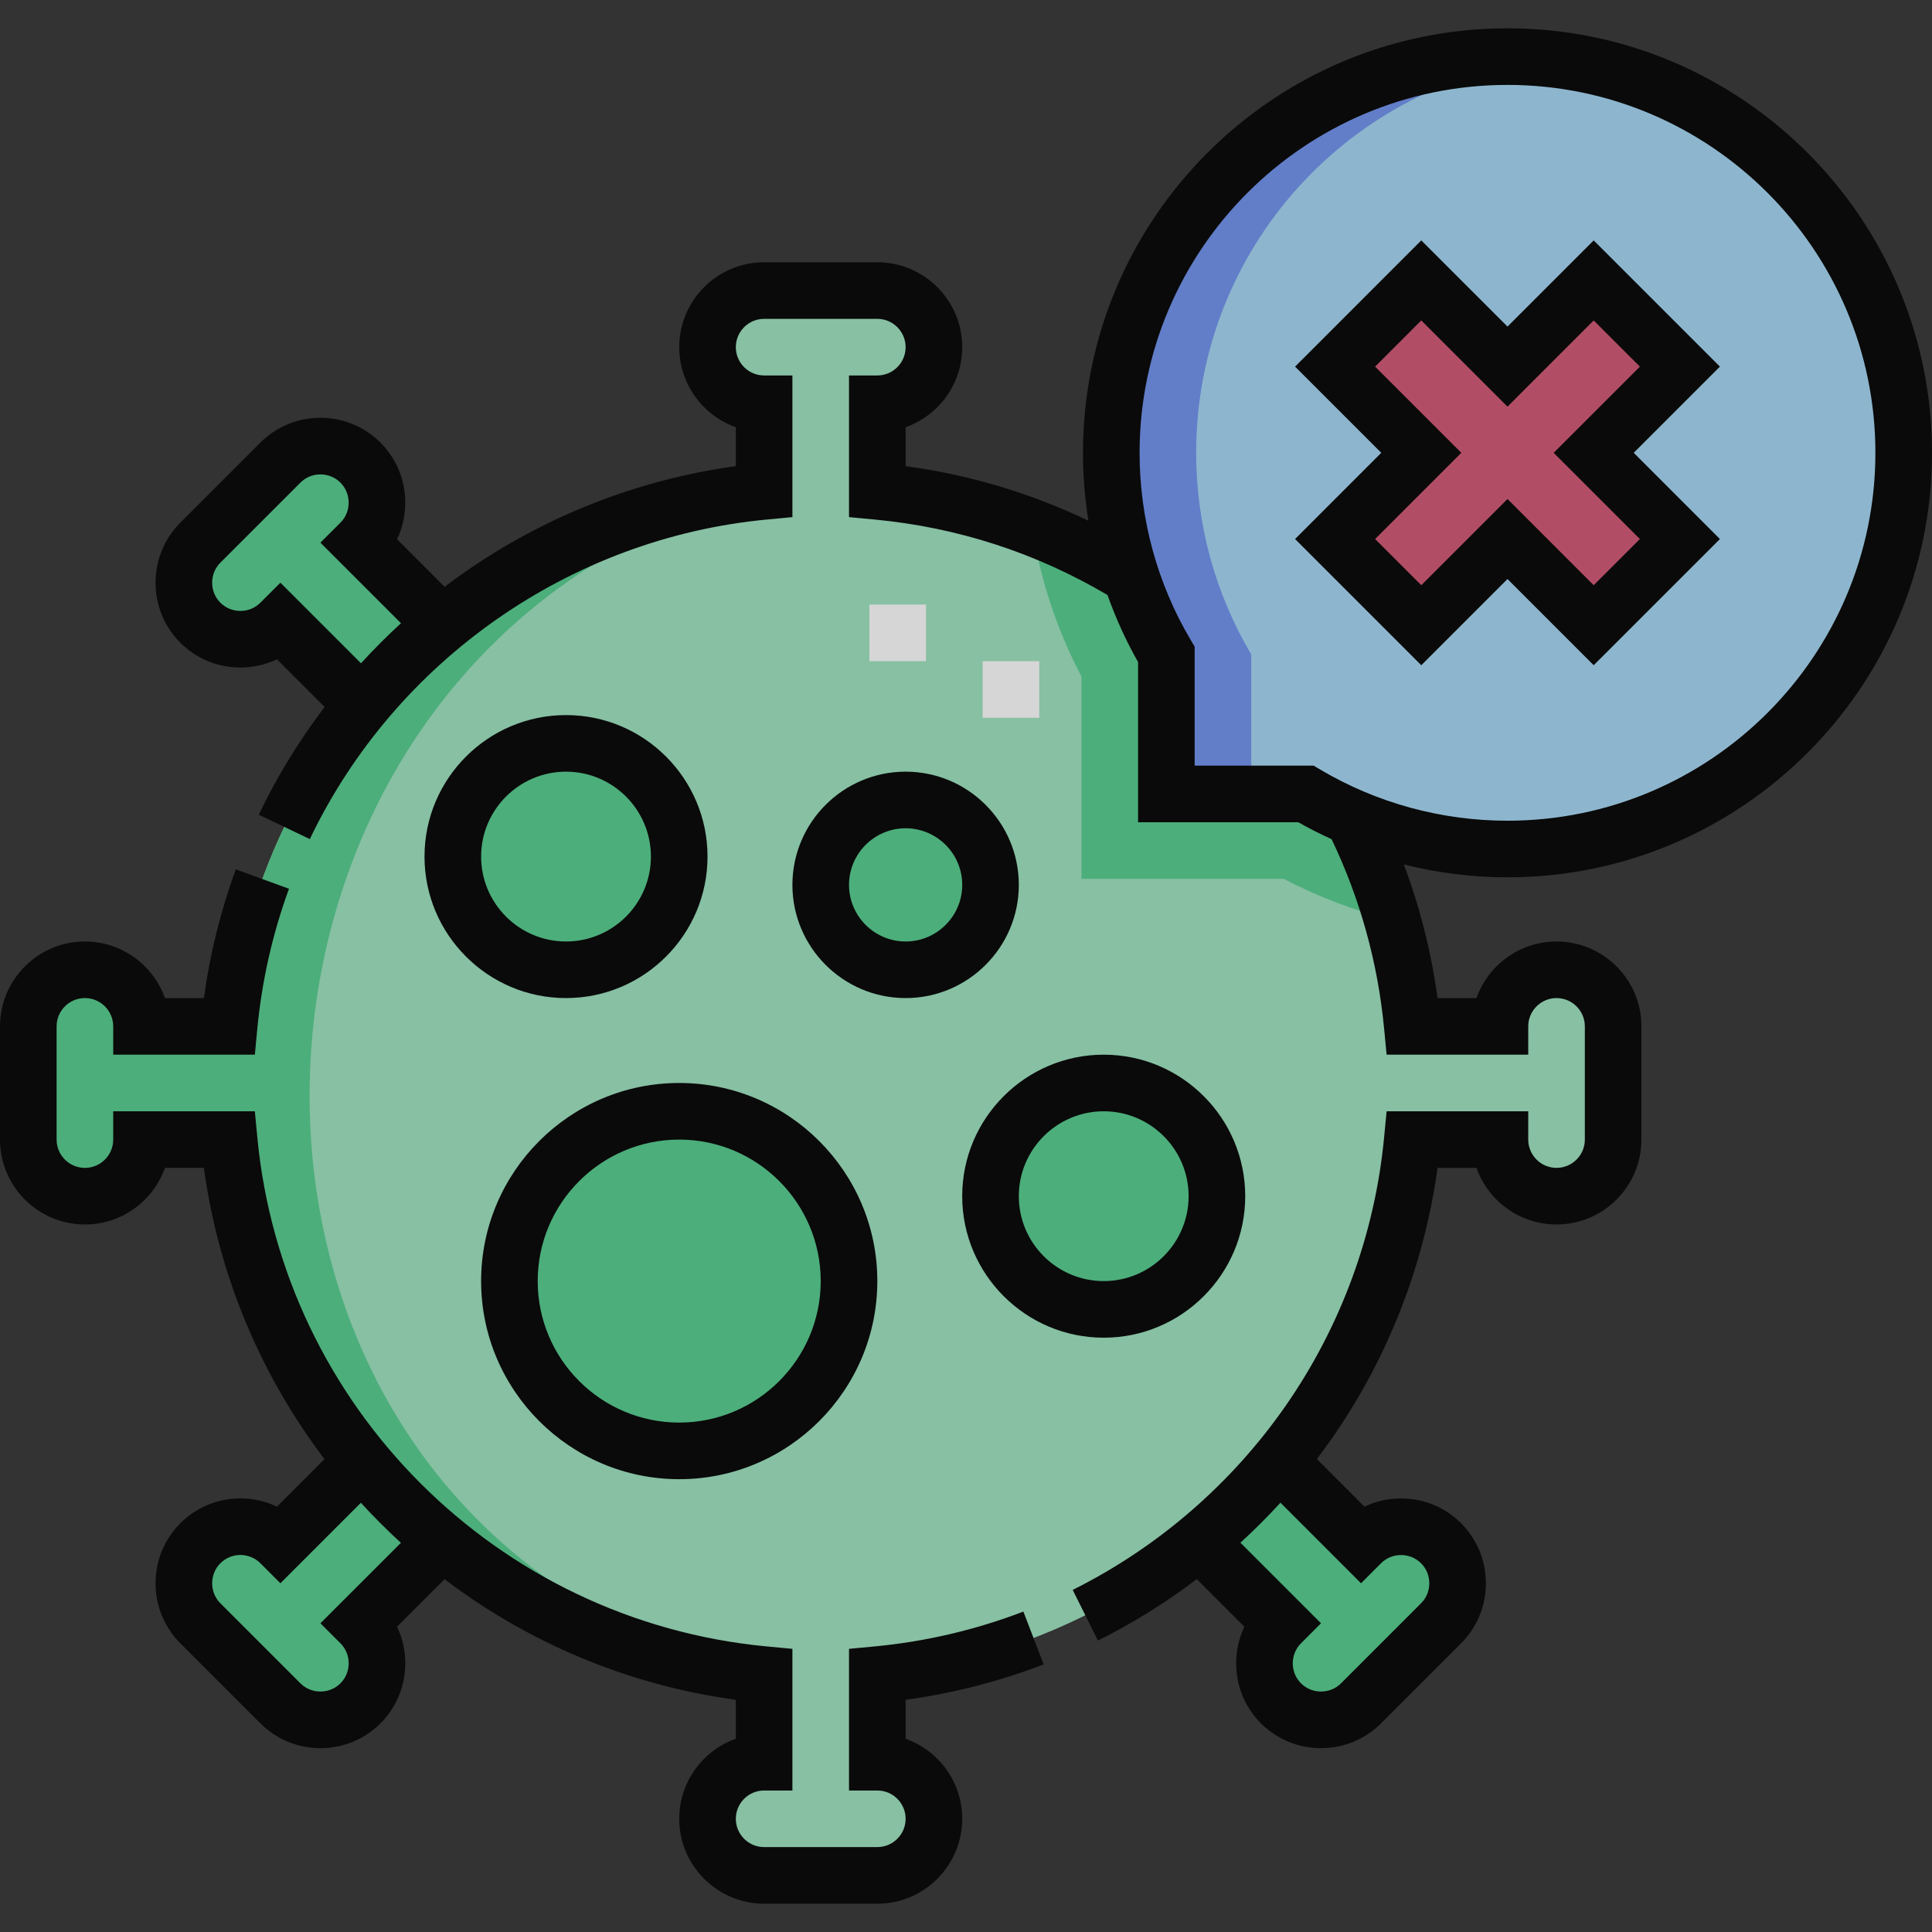<svg width="80" height="80" viewBox="0 0 80 80" fill="none" xmlns="http://www.w3.org/2000/svg">
<rect x="0" y="0" width="80" height="80" fill="#333333" stroke="none"/>
<g opacity="0.8" clip-path="url(#clip0)">
<path fill-rule="evenodd" clip-rule="evenodd" d="M23.438 30.782C26.026 30.782 28.125 32.88 28.125 35.469C28.125 38.058 26.026 40.157 23.438 40.157C20.849 40.157 18.75 38.058 18.75 35.469C18.75 32.88 20.849 30.782 23.438 30.782ZM9.487 42.5H5.86C5.86 41.211 4.805 40.156 3.515 40.156C2.227 40.156 1.172 41.211 1.172 42.5V47.188C1.172 48.477 2.227 49.532 3.515 49.532C4.805 49.532 5.86 48.477 5.86 47.188H9.487C10.594 58.908 19.92 68.234 31.64 69.342V72.969C30.351 72.969 29.297 74.023 29.297 75.312C29.297 76.602 30.351 77.656 31.64 77.656H36.328C37.617 77.656 38.672 76.602 38.672 75.312C38.672 74.023 37.617 72.969 36.328 72.969V69.342C48.048 68.234 57.374 58.908 58.482 47.188H62.109C62.109 48.477 63.164 49.531 64.453 49.531C65.742 49.531 66.797 48.477 66.797 47.188V42.5C66.797 41.211 65.742 40.156 64.453 40.156C63.164 40.156 62.109 41.211 62.109 42.5H58.482C58.191 39.417 57.33 36.499 56.007 33.854C55.339 33.57 54.693 33.242 54.074 32.875H48.297V27.099C47.694 26.081 47.197 24.992 46.824 23.848C43.714 21.942 40.148 20.707 36.328 20.346V16.719C37.617 16.719 38.672 15.664 38.672 14.375C38.672 13.086 37.617 12.031 36.328 12.031H31.64C30.351 12.031 29.297 13.086 29.297 14.375C29.297 15.664 30.351 16.719 31.64 16.719V20.346C19.921 21.454 10.594 30.78 9.487 42.5ZM28.125 46.016C32.008 46.016 35.156 49.164 35.156 53.047C35.156 56.93 32.008 60.078 28.125 60.078C24.242 60.078 21.094 56.93 21.094 53.047C21.094 49.164 24.242 46.016 28.125 46.016ZM33.984 36.641C33.984 34.699 35.558 33.125 37.5 33.125C39.441 33.125 41.016 34.699 41.016 36.641C41.016 38.583 39.441 40.157 37.5 40.157C35.558 40.157 33.984 38.583 33.984 36.641ZM45.703 44.844C48.292 44.844 50.39 46.943 50.39 49.531C50.39 52.12 48.292 54.219 45.703 54.219C43.114 54.219 41.015 52.12 41.015 49.531C41.015 46.943 43.114 44.844 45.703 44.844Z" fill="#9CE3BF"/>
<path fill-rule="evenodd" clip-rule="evenodd" d="M44.781 28.012C43.762 26.074 43.075 23.991 42.739 21.84C44.169 22.384 45.536 23.059 46.824 23.848C47.197 24.992 47.693 26.081 48.296 27.099V32.876H54.073C54.693 33.242 55.338 33.57 56.007 33.854C56.681 35.202 57.235 36.621 57.655 38.096C56.098 37.713 54.59 37.142 53.16 36.391H44.781V28.012Z" fill="#52CD8D"/>
<path fill-rule="evenodd" clip-rule="evenodd" d="M15.005 29.179C16.003 27.972 17.113 26.862 18.32 25.865L14.925 22.471C15.837 21.559 15.837 20.068 14.925 19.156C14.014 18.245 12.523 18.245 11.611 19.156L8.296 22.471C7.385 23.382 7.385 24.874 8.296 25.785C9.208 26.697 10.699 26.697 11.611 25.785L15.005 29.179Z" fill="#52CD8D"/>
<path fill-rule="evenodd" clip-rule="evenodd" d="M15.005 60.508L11.611 63.903C10.7 62.991 9.208 62.991 8.296 63.903C7.385 64.814 7.385 66.306 8.297 67.217L11.611 70.532C12.523 71.443 14.014 71.443 14.926 70.532C15.837 69.62 15.837 68.129 14.926 67.217L18.32 63.823C17.113 62.826 16.003 61.715 15.005 60.508Z" fill="#52CD8D"/>
<path fill-rule="evenodd" clip-rule="evenodd" d="M49.649 63.823L53.043 67.217C52.131 68.129 52.131 69.62 53.043 70.532C53.954 71.443 55.446 71.443 56.358 70.532L59.672 67.217C60.584 66.305 60.584 64.814 59.672 63.902C58.761 62.991 57.269 62.991 56.358 63.902L52.964 60.508C51.966 61.715 50.856 62.826 49.649 63.823Z" fill="#52CD8D"/>
<path d="M28.125 60.078C32.008 60.078 35.156 56.93 35.156 53.047C35.156 49.164 32.008 46.016 28.125 46.016C24.242 46.016 21.094 49.164 21.094 53.047C21.094 56.93 24.242 60.078 28.125 60.078Z" fill="#52CD8D"/>
<path d="M27.78 37.273C28.772 34.881 27.637 32.138 25.244 31.146C22.852 30.155 20.11 31.29 19.118 33.682C18.126 36.074 19.262 38.817 21.654 39.809C24.046 40.8 26.789 39.665 27.78 37.273Z" fill="#52CD8D"/>
<path d="M37.5 40.157C39.441 40.157 41.016 38.583 41.016 36.641C41.016 34.699 39.441 33.125 37.5 33.125C35.558 33.125 33.984 34.699 33.984 36.641C33.984 38.583 35.558 40.157 37.5 40.157Z" fill="#52CD8D"/>
<path d="M45.703 54.219C48.292 54.219 50.39 52.12 50.39 49.531C50.39 46.943 48.292 44.844 45.703 44.844C43.114 44.844 41.015 46.943 41.015 49.531C41.015 52.12 43.114 54.219 45.703 54.219Z" fill="#52CD8D"/>
<path fill-rule="evenodd" clip-rule="evenodd" d="M48.296 32.876H54.073C56.605 34.375 59.476 35.156 62.422 35.156C71.484 35.156 78.828 27.812 78.828 18.75C78.828 9.688 71.484 2.344 62.422 2.344C53.36 2.344 46.016 9.688 46.016 18.75C46.016 21.695 46.796 24.566 48.296 27.099V32.876ZM58.852 25.889L55.283 22.32L58.852 18.75L55.283 15.181L58.852 11.611L62.422 15.181L65.991 11.611L69.561 15.181L65.991 18.75L69.561 22.32L65.991 25.889L62.422 22.32L58.852 25.889Z" fill="#A4D7F5"/>
<path fill-rule="evenodd" clip-rule="evenodd" d="M55.283 22.32L58.852 25.889L62.422 22.32L65.991 25.889L69.561 22.32L65.991 18.75L69.561 15.181L65.991 11.611L62.422 15.181L58.852 11.611L55.283 15.181L58.852 18.75L55.283 22.32Z" fill="#D15573"/>
<path fill-rule="evenodd" clip-rule="evenodd" d="M9.487 42.5H5.86C5.86 41.211 4.805 40.156 3.515 40.156C2.227 40.156 1.172 41.211 1.172 42.5V47.188C1.172 48.477 2.227 49.532 3.515 49.532C4.805 49.532 5.86 48.477 5.86 47.188H9.487C10.594 58.908 19.92 68.234 31.64 69.342C6.073 63.452 7.021 26.832 31.64 20.346C19.921 21.454 10.594 30.78 9.487 42.5Z" fill="#52CD8D"/>
<path d="M43.033 29.721H40.689V27.377H43.033V29.721ZM38.345 27.378H36.001V25.034H38.345V27.378Z" fill="white"/>
<path fill-rule="evenodd" clip-rule="evenodd" d="M48.296 32.876H51.812V27.099C50.312 24.566 49.531 21.695 49.531 18.75C49.531 10.282 55.944 3.315 64.18 2.438C54.495 1.406 46.016 8.968 46.016 18.75C46.016 21.695 46.796 24.566 48.296 27.099V32.876Z" fill="#6E91EF"/>
<path d="M43.216 68.92L42.376 66.732C40.4 67.49 38.328 67.975 36.218 68.175L35.156 68.275V74.141H36.328C36.974 74.141 37.5 74.666 37.5 75.312C37.5 75.959 36.974 76.484 36.328 76.484H31.64C30.994 76.484 30.469 75.959 30.469 75.312C30.469 74.666 30.994 74.141 31.64 74.141H32.812V68.275L31.751 68.175C20.582 67.119 11.709 58.247 10.653 47.078L10.553 46.016H4.688V47.188C4.688 47.834 4.162 48.36 3.515 48.36C2.869 48.36 2.344 47.834 2.344 47.188V42.5C2.344 41.854 2.869 41.328 3.515 41.328C4.162 41.328 4.688 41.854 4.688 42.5V43.672H10.553L10.653 42.611C10.841 40.627 11.282 38.672 11.966 36.802L9.764 35.998C9.135 37.722 8.691 39.51 8.443 41.329H6.831C6.347 39.965 5.043 38.985 3.515 38.985C1.577 38.984 0 40.562 0 42.5V47.188C0 49.126 1.577 50.703 3.515 50.703C5.043 50.703 6.347 49.724 6.831 48.359H8.442C9.055 52.853 10.823 56.975 13.437 60.419L11.469 62.387C10.162 61.764 8.548 61.993 7.468 63.074C6.806 63.736 6.441 64.619 6.441 65.56C6.441 66.501 6.806 67.384 7.468 68.046L10.783 71.361C11.468 72.046 12.368 72.389 13.268 72.389C14.169 72.389 15.069 72.046 15.754 71.361C16.834 70.28 17.064 68.666 16.441 67.359L18.409 65.392C21.853 68.005 25.976 69.773 30.469 70.386V71.998C29.105 72.482 28.125 73.785 28.125 75.313C28.125 77.251 29.702 78.828 31.641 78.828H36.328C38.267 78.828 39.844 77.251 39.844 75.313C39.844 73.785 38.864 72.482 37.5 71.998V70.386C39.456 70.118 41.374 69.627 43.216 68.92ZM13.268 67.217L14.097 68.046C14.317 68.265 14.438 68.559 14.438 68.874C14.438 69.189 14.317 69.483 14.097 69.703C13.878 69.922 13.583 70.043 13.268 70.043C12.953 70.043 12.659 69.922 12.44 69.703L9.125 66.388C8.906 66.169 8.785 65.874 8.785 65.56C8.785 65.245 8.905 64.951 9.125 64.731C9.582 64.274 10.325 64.274 10.783 64.731L11.611 65.56L14.944 62.227C15.471 62.804 16.024 63.358 16.601 63.885L13.268 67.217Z" fill="black"/>
<path d="M65.991 27.546L71.218 22.32L67.649 18.75L71.218 15.181L65.991 9.954L62.422 13.523L58.852 9.954L53.626 15.181L57.195 18.75L53.626 22.32L58.852 27.546L62.422 23.977L65.991 27.546ZM56.94 22.32L60.51 18.75L56.94 15.181L58.852 13.268L62.422 16.838L65.991 13.268L67.904 15.181L64.334 18.75L67.904 22.32L65.991 24.232L62.422 20.662L58.852 24.232L56.94 22.32Z" fill="black"/>
<path d="M80 18.75C80 9.057 72.114 1.172 62.422 1.172C52.729 1.172 44.844 9.057 44.844 18.75C44.844 19.695 44.92 20.636 45.069 21.561C42.679 20.418 40.145 19.66 37.5 19.302V17.69C38.864 17.207 39.844 15.903 39.844 14.375C39.844 12.437 38.266 10.86 36.328 10.86H31.64C29.702 10.86 28.125 12.437 28.125 14.375C28.125 15.903 29.105 17.207 30.469 17.69V19.302C26.384 19.862 22.474 21.403 19.1 23.793C18.867 23.957 18.638 24.126 18.411 24.299L16.441 22.329C16.664 21.862 16.781 21.347 16.781 20.813C16.781 19.872 16.416 18.989 15.754 18.327C15.092 17.665 14.209 17.3 13.268 17.3C12.328 17.3 11.444 17.665 10.782 18.327L7.468 21.642C6.806 22.304 6.441 23.187 6.441 24.128C6.441 25.069 6.806 25.952 7.468 26.614C8.13 27.276 9.013 27.641 9.954 27.641C10.488 27.641 11.003 27.523 11.469 27.301L13.442 29.273C12.387 30.662 11.47 32.155 10.715 33.734L12.829 34.745C16.366 27.352 23.616 22.282 31.751 21.513L32.812 21.413V15.547H31.64C30.994 15.547 30.469 15.022 30.469 14.375C30.469 13.729 30.994 13.203 31.64 13.203H36.328C36.974 13.203 37.5 13.729 37.5 14.375C37.5 15.022 36.974 15.547 36.328 15.547H35.156V21.413L36.218 21.513C39.654 21.838 42.895 22.89 45.859 24.638C46.199 25.596 46.621 26.525 47.125 27.414V34.047H53.758C54.208 34.303 54.67 34.536 55.139 34.749C56.324 37.226 57.056 39.868 57.315 42.611L57.416 43.672H63.281V42.5C63.281 41.854 63.807 41.328 64.453 41.328C65.099 41.328 65.625 41.854 65.625 42.5V47.188C65.625 47.834 65.099 48.359 64.453 48.359C63.807 48.359 63.281 47.834 63.281 47.188V46.016H57.416L57.315 47.077C56.938 51.072 55.525 54.926 53.229 58.221C50.98 61.451 47.933 64.083 44.418 65.834L45.463 67.932C46.906 67.213 48.276 66.36 49.556 65.388L51.527 67.359C51.305 67.826 51.187 68.341 51.187 68.874C51.187 69.815 51.552 70.698 52.214 71.361C52.876 72.023 53.759 72.387 54.7 72.387C55.641 72.387 56.524 72.022 57.186 71.36L60.5 68.046C61.163 67.384 61.527 66.501 61.527 65.56C61.527 64.619 61.163 63.736 60.5 63.074C59.838 62.412 58.955 62.047 58.014 62.047C57.481 62.047 56.966 62.164 56.499 62.387L54.527 60.415C54.741 60.135 54.95 59.851 55.152 59.561C57.474 56.228 58.976 52.375 59.526 48.36H61.138C61.621 49.724 62.925 50.703 64.453 50.703C66.391 50.703 67.968 49.126 67.968 47.188V42.5C67.968 40.562 66.391 38.985 64.453 38.985C62.925 38.985 61.621 39.964 61.138 41.328H59.526C59.267 39.43 58.8 37.58 58.13 35.796C59.527 36.146 60.968 36.328 62.422 36.328C72.114 36.328 80 28.442 80 18.75ZM14.948 27.465L11.611 24.128L10.782 24.957C10.563 25.176 10.269 25.297 9.954 25.297C9.639 25.297 9.345 25.176 9.125 24.956C8.906 24.737 8.785 24.443 8.785 24.128C8.785 23.813 8.905 23.519 9.125 23.299L12.44 19.985C12.659 19.765 12.953 19.644 13.268 19.644C13.583 19.644 13.877 19.765 14.097 19.985C14.316 20.204 14.437 20.498 14.437 20.813C14.437 21.128 14.317 21.422 14.097 21.642L13.268 22.471L16.604 25.806C16.026 26.334 15.475 26.888 14.948 27.465ZM56.358 65.56L57.186 64.731C57.406 64.512 57.7 64.391 58.015 64.391C58.33 64.391 58.624 64.512 58.843 64.731C59.063 64.951 59.184 65.245 59.184 65.56C59.184 65.874 59.063 66.169 58.843 66.388L55.529 69.703C55.309 69.923 55.015 70.043 54.7 70.043C54.385 70.043 54.091 69.923 53.871 69.703C53.652 69.484 53.531 69.189 53.531 68.874C53.531 68.56 53.652 68.266 53.871 68.046L54.7 67.217L51.363 63.88C51.94 63.354 52.493 62.8 53.021 62.223L56.358 65.56ZM54.394 31.704H49.468V26.777L49.305 26.501C47.92 24.163 47.188 21.483 47.188 18.75C47.188 10.35 54.022 3.516 62.422 3.516C70.822 3.516 77.656 10.35 77.656 18.75C77.656 27.15 70.822 33.984 62.422 33.984C59.69 33.984 57.009 33.252 54.67 31.867L54.394 31.704Z" fill="black"/>
<path d="M23.438 29.61C20.207 29.61 17.578 32.238 17.578 35.469C17.578 38.7 20.207 41.328 23.438 41.328C26.668 41.328 29.297 38.7 29.297 35.469C29.297 32.238 26.668 29.61 23.438 29.61ZM23.438 38.985C21.499 38.985 19.922 37.407 19.922 35.469C19.922 33.53 21.499 31.953 23.438 31.953C25.376 31.953 26.953 33.531 26.953 35.469C26.953 37.407 25.376 38.985 23.438 38.985Z" fill="black"/>
<path d="M45.703 55.391C48.934 55.391 51.562 52.762 51.562 49.531C51.562 46.3 48.934 43.672 45.703 43.672C42.472 43.672 39.843 46.3 39.843 49.531C39.843 52.762 42.472 55.391 45.703 55.391ZM45.703 46.016C47.641 46.016 49.218 47.593 49.218 49.531C49.218 51.47 47.641 53.047 45.703 53.047C43.764 53.047 42.187 51.47 42.187 49.531C42.187 47.593 43.764 46.016 45.703 46.016Z" fill="black"/>
<path d="M19.922 53.047C19.922 57.57 23.602 61.25 28.125 61.25C32.648 61.25 36.328 57.57 36.328 53.047C36.328 48.524 32.648 44.844 28.125 44.844C23.602 44.844 19.922 48.524 19.922 53.047ZM33.984 53.047C33.984 56.278 31.356 58.906 28.125 58.906C24.894 58.906 22.265 56.278 22.265 53.047C22.265 49.816 24.894 47.188 28.125 47.188C31.356 47.188 33.984 49.816 33.984 53.047Z" fill="black"/>
<path d="M37.5 31.953C34.915 31.953 32.812 34.056 32.812 36.641C32.812 39.225 34.915 41.328 37.5 41.328C40.084 41.328 42.187 39.225 42.187 36.641C42.187 34.056 40.084 31.953 37.5 31.953ZM37.5 38.985C36.208 38.985 35.156 37.933 35.156 36.641C35.156 35.349 36.208 34.297 37.5 34.297C38.792 34.297 39.844 35.349 39.844 36.641C39.844 37.933 38.792 38.985 37.5 38.985Z" fill="black"/>
</g>
<defs>
<clipPath id="clip0">
<rect width="80" height="80" fill="white"/>
</clipPath>
</defs>
</svg>
